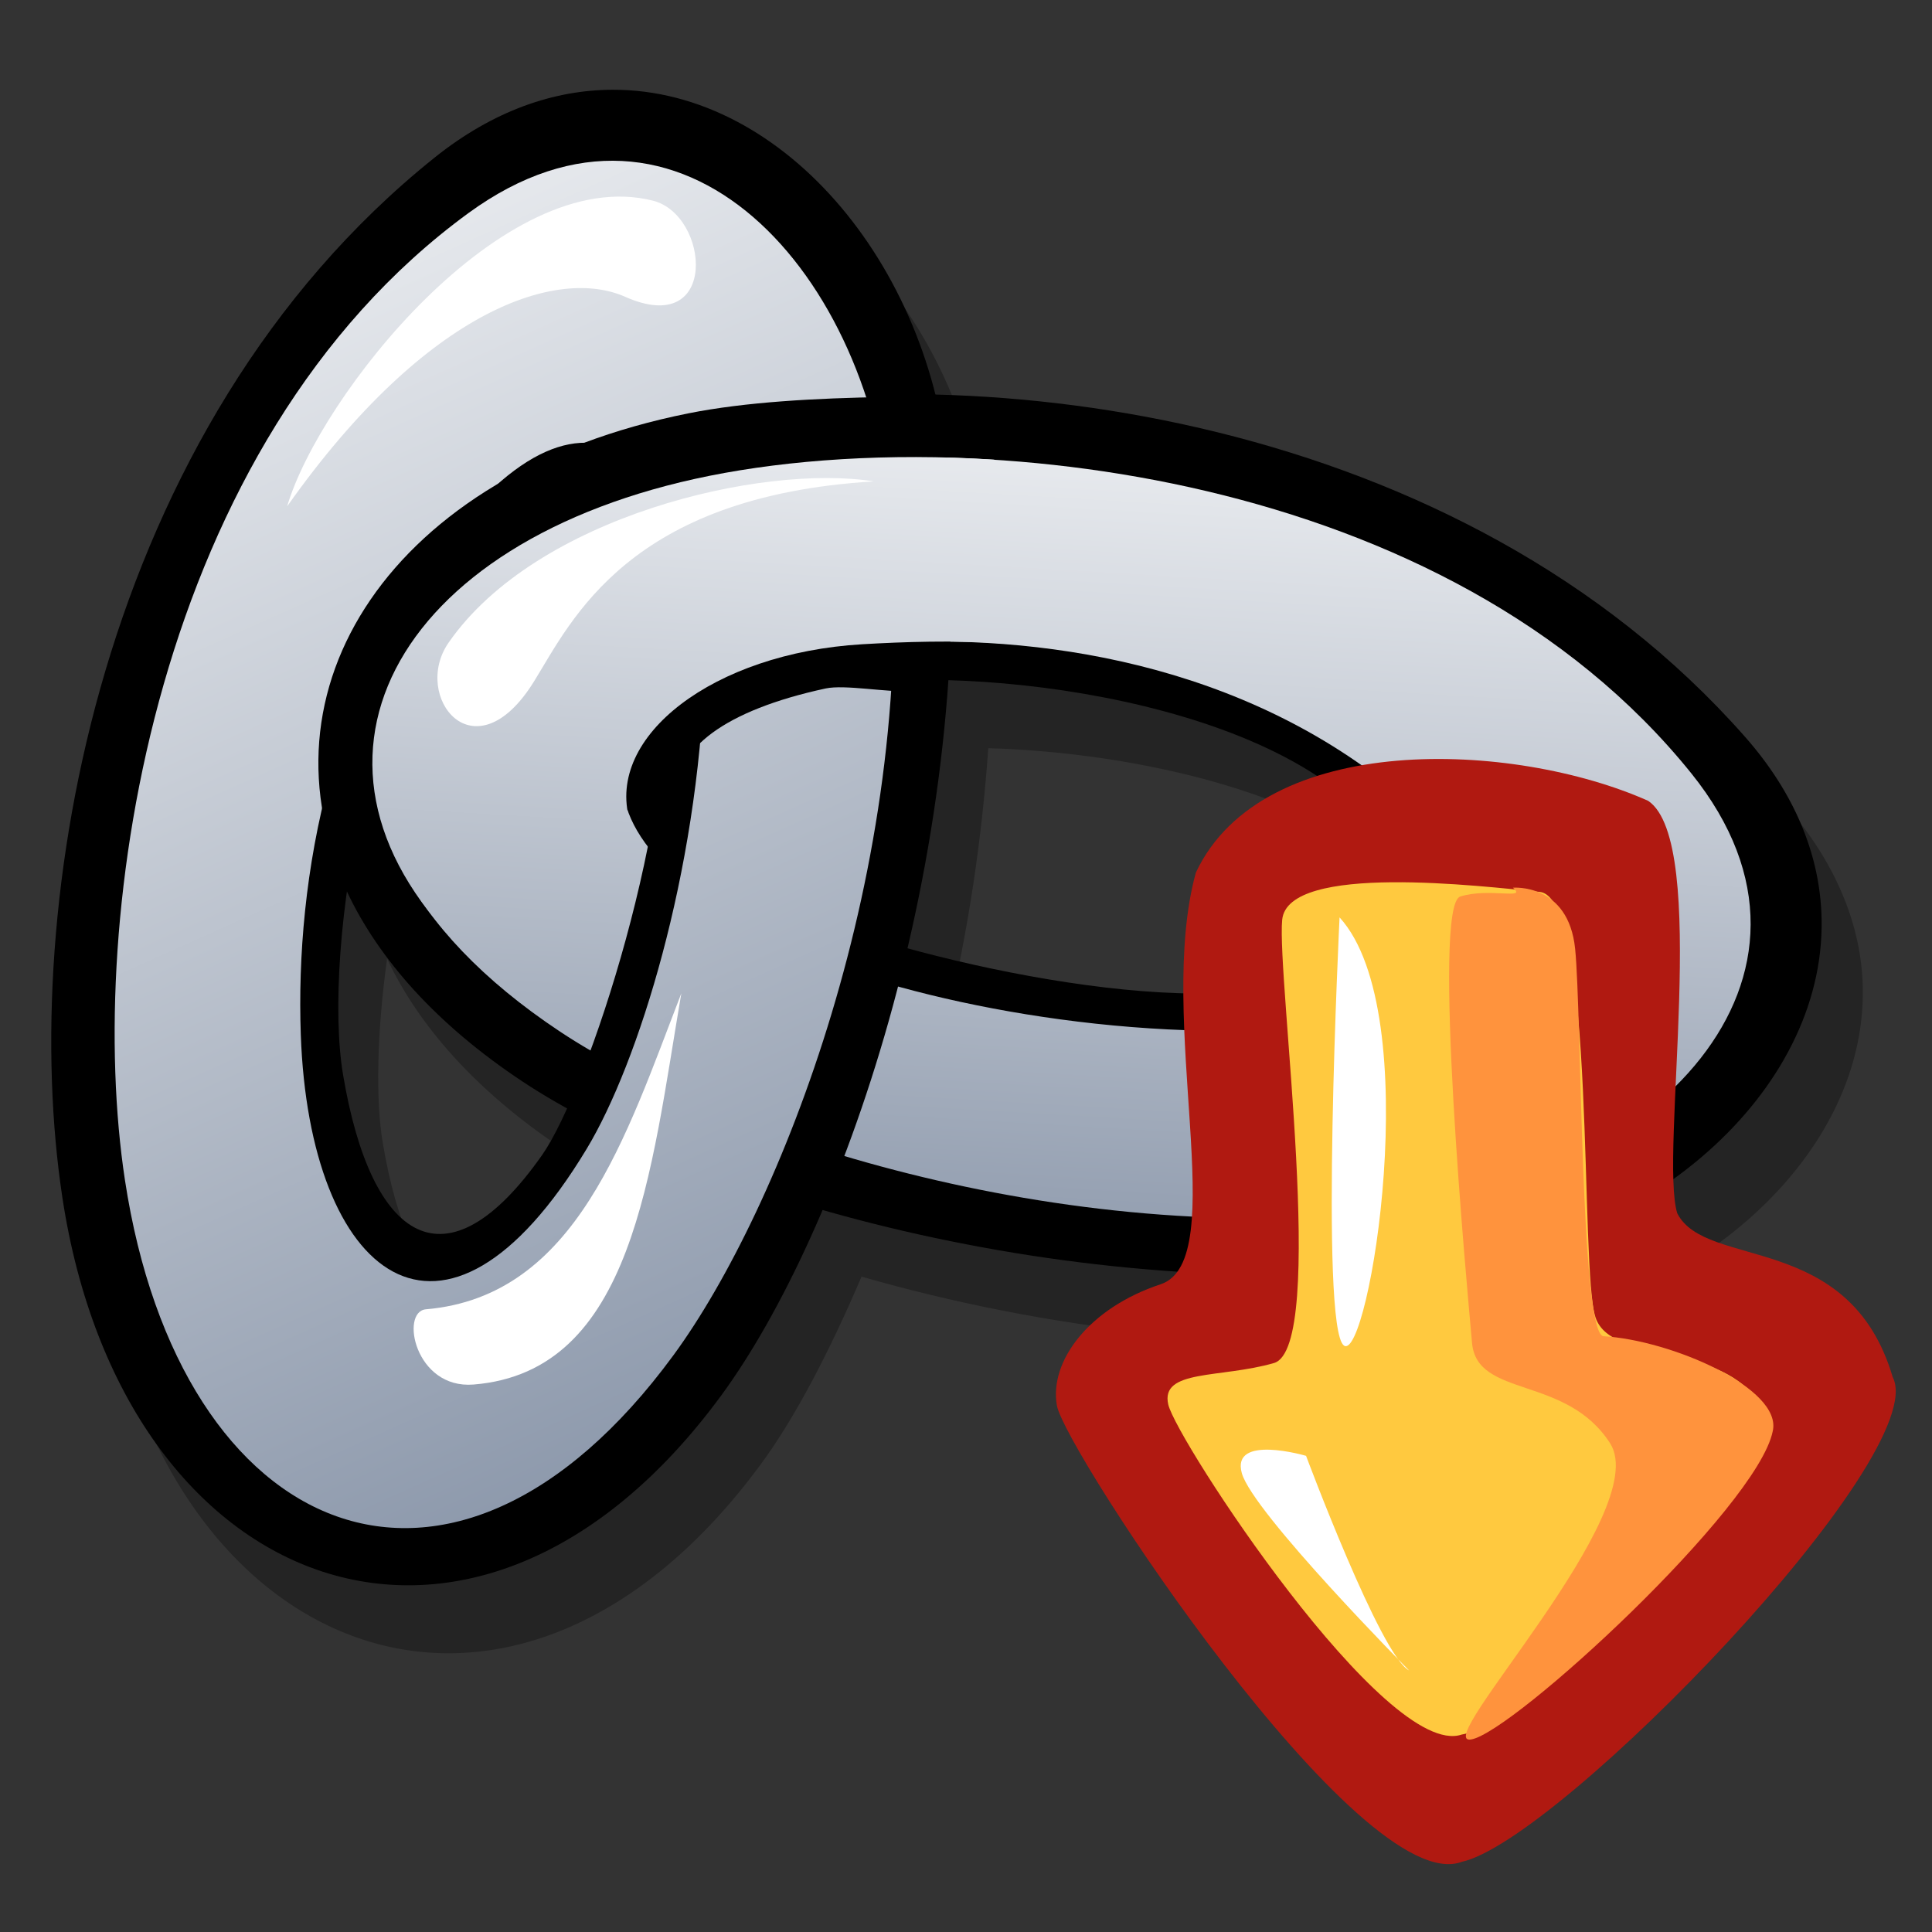 <?xml version="1.0" encoding="UTF-8" standalone="no"?>
<!-- Created with Inkscape (http://www.inkscape.org/) -->
<svg
   xmlns:dc="http://purl.org/dc/elements/1.1/"
   xmlns:cc="http://web.resource.org/cc/"
   xmlns:rdf="http://www.w3.org/1999/02/22-rdf-syntax-ns#"
   xmlns:svg="http://www.w3.org/2000/svg"
   xmlns="http://www.w3.org/2000/svg"
   xmlns:xlink="http://www.w3.org/1999/xlink"
   xmlns:sodipodi="http://sodipodi.sourceforge.net/DTD/sodipodi-0.dtd"
   xmlns:inkscape="http://www.inkscape.org/namespaces/inkscape"
   version="1.0"
   x="0"
   y="0"
   width="90"
   height="90"
   id="svg548"
   sodipodi:version="0.32"
   sodipodi:docname="insert-link.svg"
   sodipodi:docbase="/home/tweenk/GNUtoon/actions"
   inkscape:version="0.45.1"
   inkscape:output_extension="org.inkscape.output.svg.inkscape">
  <rect width="100%" height="100%" fill="#333333" stroke="none"/>
  <sodipodi:namedview
     id="base"
     inkscape:zoom="11.313709"
     inkscape:cx="28.309477"
     inkscape:cy="18.286567"
     inkscape:window-width="1014"
     inkscape:window-height="696"
     inkscape:window-x="0"
     inkscape:window-y="33"
     inkscape:current-layer="svg548"
     width="90px"
     height="90px" />
  <defs
     id="defs550">
    <linearGradient
       id="linearGradient3180">
      <stop
         style="stop-color:#7a889e;stop-opacity:1;"
         offset="0"
         id="stop3182" />
      <stop
         style="stop-color:#ffffff;stop-opacity:1;"
         offset="1"
         id="stop3184" />
    </linearGradient>
    <linearGradient
       inkscape:collect="always"
       xlink:href="#linearGradient3180"
       id="linearGradient3219"
       gradientUnits="userSpaceOnUse"
       x1="13.887"
       y1="29.151"
       x2="1.638"
       y2="-0.368"
       gradientTransform="matrix(2.681,-7.6036512e-2,7.6036512e-2,2.681,-2.167,1.026)" />
    <linearGradient
       inkscape:collect="always"
       xlink:href="#linearGradient3180"
       id="linearGradient3336"
       gradientUnits="userSpaceOnUse"
       gradientTransform="matrix(0.201,2.675,-2.675,0.201,86.561,11.653)"
       x1="19.606"
       y1="17.63"
       x2="-1.431"
       y2="14.806" />
    <linearGradient
       inkscape:collect="always"
       xlink:href="#linearGradient3180"
       id="linearGradient3355"
       gradientUnits="userSpaceOnUse"
       gradientTransform="matrix(0.201,2.675,-2.675,0.201,86.561,11.653)"
       x1="19.606"
       y1="17.63"
       x2="-1.431"
       y2="14.806" />
  </defs>
  <path
     style="fill:#000000;fill-opacity:0.294;fill-rule:evenodd;stroke:none;stroke-width:1px;stroke-linecap:butt;stroke-linejoin:miter;stroke-opacity:1"
     d="M 30.358,7.372 C 27.652,7.381 24.902,8.343 22.15,10.549 C 6.48,23.108 2.725,45.407 4.786,58.955 C 7.619,77.579 24.061,83.728 35.473,68.167 C 37.041,66.029 38.634,62.98 40.134,59.47 C 48.475,61.868 58.764,63.271 69.118,62.127 C 78.883,61.049 87.171,53.763 86.764,45.656 C 86.628,42.953 85.472,40.106 83.141,37.46 C 73.159,26.134 58.03,21.88 45.394,21.578 C 43.389,13.629 37.303,7.348 30.358,7.372 z M 46.038,34.854 C 52.828,35.046 62.038,36.977 65.859,41.609 C 70.2,46.87 65.591,48.565 60.544,49.254 C 56.024,49.872 49.376,48.733 44.161,47.31 C 45.087,43.379 45.734,39.191 46.038,34.854 z M 18.032,44.66 C 19.502,47.787 22.205,50.861 26.225,53.529 C 26.805,53.914 27.536,54.337 28.221,54.722 C 27.802,55.647 27.468,56.496 27.126,56.983 C 22.664,63.333 19.137,61.046 17.829,53.232 C 17.493,51.227 17.559,48.058 18.032,44.66 z "
     id="path3357" />
  <path
     style="fill:#000000;fill-opacity:1;fill-rule:evenodd;stroke:none;stroke-width:1px;stroke-linecap:butt;stroke-linejoin:miter;stroke-opacity:1"
     d="M 84.845,42.461 C 84.709,39.759 83.622,36.969 81.291,34.324 C 68.013,19.258 45.518,16.591 32.081,19.284 C 13.61,22.985 8.258,39.706 24.335,50.378 C 32.087,55.524 49.661,60.942 67.262,58.998 C 77.027,57.92 85.252,50.569 84.845,42.461 z M 58.711,46.109 C 51.359,47.114 38.274,43.512 35.115,41.507 C 28.563,37.347 30.692,33.743 38.436,32.071 C 44.112,30.846 58.914,32.281 64.03,38.483 C 68.371,43.745 63.758,45.42 58.711,46.109 z "
     id="path3228"
     sodipodi:nodetypes="cssssccssss" />
  <path
     style="fill:url(#linearGradient3355);fill-opacity:1;fill-rule:evenodd;stroke:none;stroke-width:1px;stroke-linecap:butt;stroke-linejoin:miter;stroke-opacity:1"
     d="M 78.789,36.027 C 67.423,21.902 45.202,19.718 33.053,22.152 C 16.353,25.499 11.558,38.411 26.094,48.06 C 33.103,52.713 49.317,58.262 65.216,56.378 C 76.748,55.012 86.519,45.633 78.789,36.027 z M 57.862,48.022 C 48.585,48.134 39.604,45.79 35.506,43.572 C 24.12,37.409 28.967,30.94 40.201,30.02 C 47.355,29.434 57.072,30.553 64.674,36.578 C 73.241,43.368 65.175,47.934 57.862,48.022 z "
     id="path3230"
     sodipodi:nodetypes="csssscssss" />
  <path
     style="fill:#000000;fill-opacity:1;fill-rule:evenodd;stroke:none;stroke-width:1px;stroke-linecap:butt;stroke-linejoin:miter;stroke-opacity:1"
     d="M 28.528,4.181 C 25.822,4.19 22.984,5.145 20.233,7.351 C 4.563,19.91 0.847,42.255 2.908,55.803 C 5.742,74.427 22.194,80.555 33.606,64.995 C 39.109,57.491 45.343,40.19 44.224,22.518 C 43.603,12.713 36.645,4.153 28.528,4.181 z M 30.95,30.457 C 31.61,37.848 27.4,50.75 25.249,53.812 C 20.788,60.162 17.287,57.867 15.979,50.053 C 15.02,44.326 17.146,29.608 23.58,24.787 C 29.039,20.697 30.497,25.383 30.95,30.457 z "
     id="path3161"
     sodipodi:nodetypes="cssssccssss" />
  <path
     style="fill:url(#linearGradient3219);fill-opacity:1;fill-rule:evenodd;stroke:none;stroke-width:1px;stroke-linecap:butt;stroke-linejoin:miter;stroke-opacity:1"
     d="M 21.817,9.929 C 7.177,20.622 3.956,42.717 5.819,54.966 C 8.381,71.805 21.055,77.198 31.373,63.13 C 36.349,56.345 42.65,40.409 41.512,24.439 C 40.686,12.856 31.774,2.657 21.817,9.929 z M 32.821,31.394 C 32.499,40.667 29.737,49.528 27.33,53.518 C 20.642,64.603 14.406,59.459 14.012,48.194 C 13.761,41.021 15.333,31.367 21.708,24.055 C 28.891,15.814 33.075,24.085 32.821,31.394 z "
     id="path2181"
     sodipodi:nodetypes="csssscssss" />
  <path
     style="fill:#ffffff;fill-opacity:1;fill-rule:evenodd;stroke:none;stroke-width:1px;stroke-linecap:butt;stroke-linejoin:miter;stroke-opacity:1"
     d="M 13.376,23.588 C 14.885,18.47 23.459,7.594 30.413,9.347 C 33.062,10.014 33.51,15.774 29.122,13.826 C 26.056,12.464 19.986,14.239 13.376,23.588 z "
     id="path3188"
     sodipodi:nodetypes="cssc" />
  <path
     style="fill:#ffffff;fill-opacity:1;fill-rule:evenodd;stroke:none;stroke-width:1px;stroke-linecap:butt;stroke-linejoin:miter;stroke-opacity:1"
     d="M 19.842,60.992 C 26.859,60.391 29.162,52.93 31.739,46.273 C 30.309,54.616 29.514,63.896 22.06,64.497 C 19.327,64.717 18.63,61.096 19.842,60.992 z "
     id="path3193"
     sodipodi:nodetypes="ccss" />
  <path
     style="fill:#000000;fill-opacity:1;fill-rule:evenodd;stroke:none;stroke-width:1px;stroke-linecap:butt;stroke-linejoin:miter;stroke-opacity:1"
     d="M 16.257,41.59 L 31.556,37.047 C 31.413,34.906 33.741,33.091 38.458,32.072 C 39.355,31.878 41.291,32.26 42.571,32.207 L 41.259,18.493 C 38.006,18.548 34.736,18.721 32.058,19.257 C 18.156,22.043 11.754,32.184 16.257,41.59 z "
     id="path3340" />
  <path
     style="fill:url(#linearGradient3336);fill-opacity:1;fill-rule:evenodd;stroke:none;stroke-width:1px;stroke-linecap:butt;stroke-linejoin:miter;stroke-opacity:1"
     d="M 21.874,44.533 L 29.331,38.2 C 28.212,34.312 33.221,30.424 40.161,30.012 C 42.075,29.898 44.487,29.821 46.675,29.969 L 46.314,21.412 C 41.352,21.095 36.752,21.424 33.062,22.163 C 18.301,25.121 12.541,35.745 21.874,44.533 z "
     id="path3290"
     sodipodi:nodetypes="ccsccsc" />
  <path
     sodipodi:nodetypes="cssc"
     id="path3351"
     d="M 40.707,22.425 C 35.495,21.597 24.981,24.047 20.895,29.94 C 19.162,32.44 22.099,36.243 24.885,31.73 C 26.648,28.876 29.278,23.111 40.707,22.425 z "
     style="fill:#ffffff;fill-opacity:1;fill-rule:evenodd;stroke:none;stroke-width:1px;stroke-linecap:butt;stroke-linejoin:miter;stroke-opacity:1" />
  <g
     id="g2188"
     transform="matrix(3,0,0,3,-0.7,-1.019)">
    <path
       id="path582"
       style="font-size:12px;fill:#b01911;fill-rule:evenodd;stroke-width:1pt"
       d="M 22.932,29.25 C 24.451,28.919 30.25,22.929 29.623,21.723 C 28.953,19.449 26.722,20.056 26.278,19.18 C 25.997,18.277 26.786,13.422 25.826,12.775 C 23.743,11.846 19.847,11.672 18.803,13.888 C 18.173,16.169 19.37,19.914 18.255,20.282 C 17.141,20.65 16.522,21.48 16.645,22.166 C 16.767,22.853 21.354,29.844 22.932,29.25 z " />
    <path
       id="path581"
       style="font-size:12px;fill:#ffc93f;fill-rule:evenodd;stroke-width:1pt"
       d="M 22.93,27.274 C 24.075,27.082 28.093,23.148 27.558,22.161 C 27.023,21.174 25.267,21.535 25.011,20.804 C 24.754,20.074 25.029,14.276 24.14,14.189 C 23.251,14.102 20.23,13.733 20.143,14.622 C 20.056,15.511 20.849,21.264 20.015,21.505 C 19.181,21.745 18.248,21.598 18.374,22.149 C 18.5,22.7 21.752,27.672 22.93,27.274 z " />
    <path
       id="path583"
       style="font-size:12px;fill:#ff933d;fill-rule:evenodd;stroke-width:1pt"
       d="M 23.726,14.124 C 23.726,14.124 24.587,14.047 24.692,15.073 C 24.796,16.098 24.771,20.979 25.125,21.088 C 26.178,21.147 27.918,21.899 27.76,22.565 C 27.521,23.748 23.732,27.241 23.077,27.35 C 22.423,27.459 25.917,23.815 25.235,22.751 C 24.553,21.688 23.168,22.054 23.091,21.193 C 23.014,20.331 22.461,14.403 22.908,14.261 C 23.355,14.119 23.96,14.32 23.726,14.124 z " />
    <path
       d="M 21.034,14.585 C 21.034,14.585 20.72,20.961 21.102,21.233 C 21.484,21.506 22.392,16.074 21.034,14.585 z "
       style="font-size:12px;fill:#ffffff;fill-rule:evenodd;stroke-width:1pt"
       id="path588" />
    <path
       d="M 22.113,26.278 C 22.113,26.278 19.685,23.825 19.516,23.214 C 19.347,22.603 20.514,22.946 20.514,22.946 C 20.514,22.946 21.672,26.049 22.113,26.278 z "
       style="font-size:12px;fill:#ffffff;fill-rule:evenodd;stroke-width:1pt"
       id="path589" />
  </g>
</svg>
